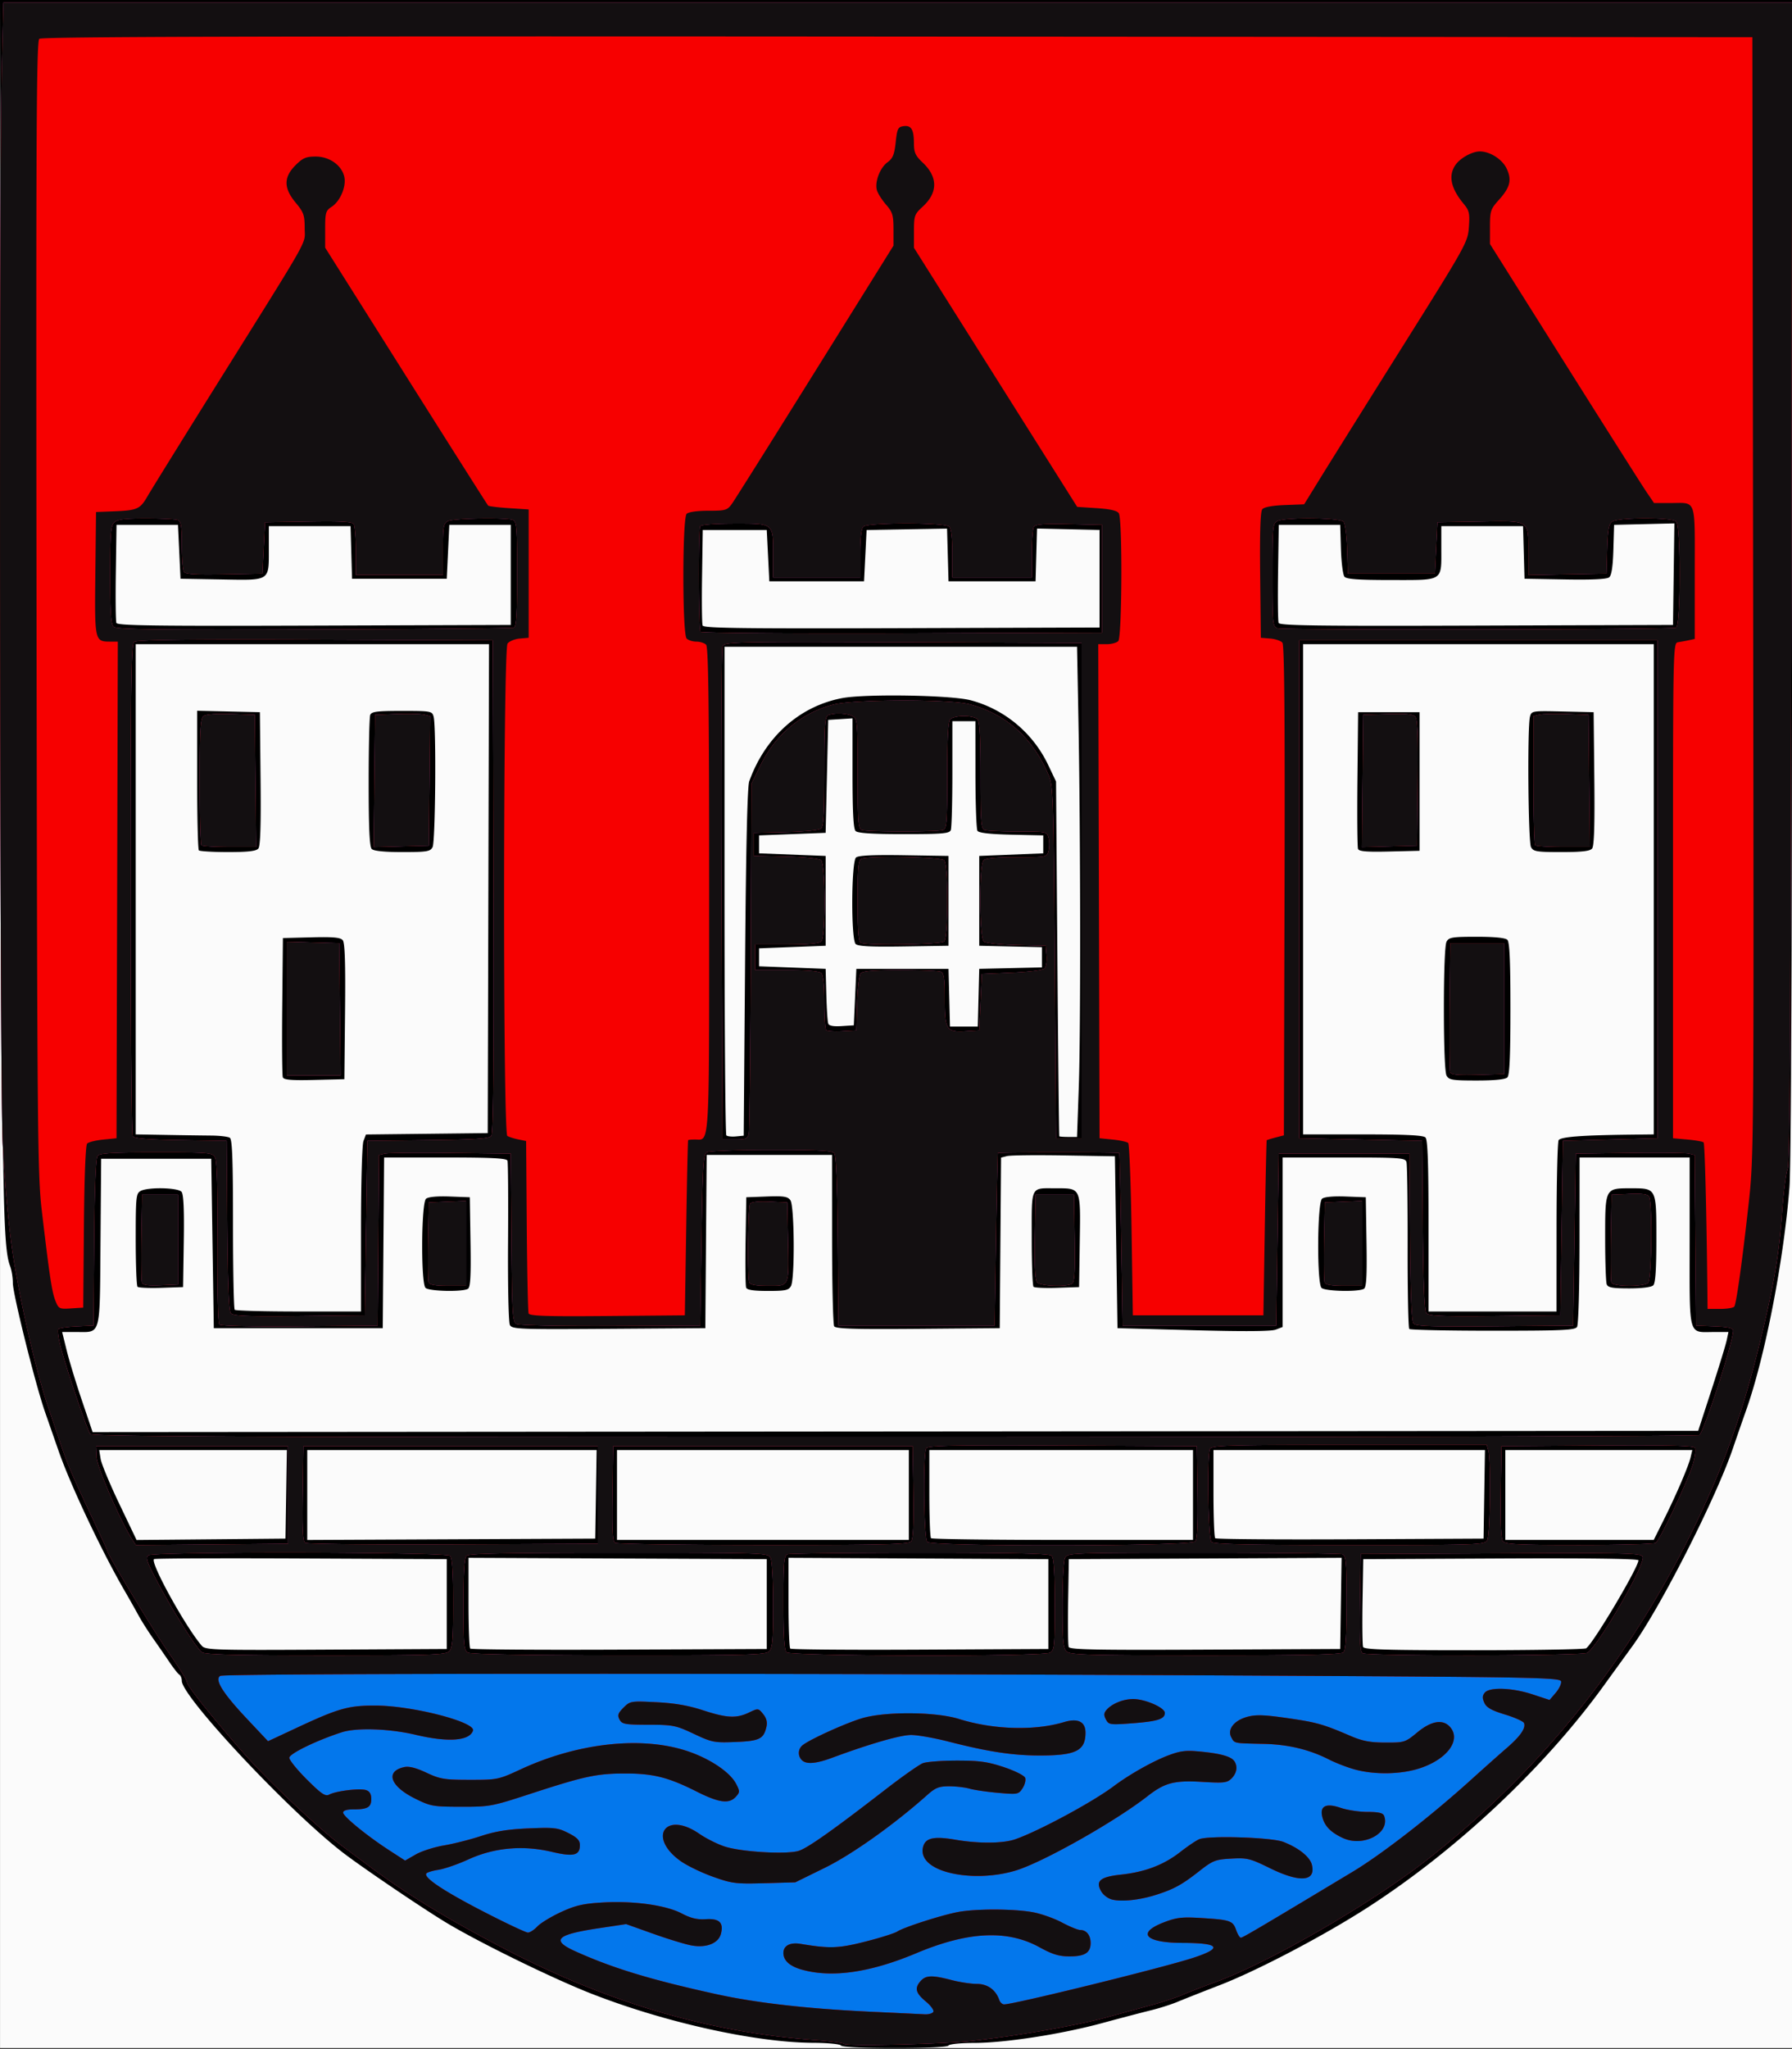 <svg xmlns="http://www.w3.org/2000/svg" width="700" height="800"><rect width="100%" height="100%" fill="#333333" stroke="none"/><path style="fill:#fbfbfb" d="M0 399V0h700v798H0z" transform="matrix(1 0 0 1.002 .016 0)"/><path style="fill:#000;fill-opacity:1" d="M328.5 797c-.344-.556-5.14-1.018-10.809-1.041-22.49-.09-57.89-7.912-86.691-19.155-14.828-5.788-42.968-19.495-56.239-27.394-8.89-5.292-33.07-21.613-40.761-27.512-20.972-16.088-63-60.777-63-66.988 0-.986-.426-2.055-.947-2.377-.52-.322-2.234-2.486-3.807-4.81a741.498 741.498 0 0 0-6.46-9.33c-1.98-2.81-4.55-6.86-5.712-9-1.162-2.141-3.681-6.593-5.599-9.893-8.74-15.043-20.957-40.868-25.546-54l-5.346-15.296C13.791 539.352 5 504.196 5 499.882c0-2.063-.473-4.995-1.05-6.515C.97 485.533.712 467.027.35 235.25L-.016 0H700v224.855c0 141.382-.373 229.642-1.005 237.75-2.226 28.573-9.556 66.153-16.971 87.007a1771.718 1771.718 0 0 0-5.181 14.888c-6.713 19.568-28.406 62.096-39.266 76.977a7207.685 7207.685 0 0 0-11.077 15.247c-23.167 31.97-57.541 64.17-92.457 86.609-16.916 10.871-42.937 24.496-57.543 30.13-6.6 2.546-14.03 5.475-16.51 6.508-2.48 1.033-7.205 2.533-10.5 3.334-3.294.8-11.84 3.039-18.99 4.974-16.074 4.35-38.012 7.727-50.191 7.723-5.055 0-9.47.448-9.809.998-.38.614-8.49 1-21 1s-20.62-.386-21-1zm-154-172v-17.5l-56.5-.26c-31.075-.142-57.082-.037-57.793.235-1.94.743 12.106 26.249 18.603 33.785 1.415 1.64 4.714 1.742 48.604 1.5l47.086-.26zm125 0v-17.5l-58.25-.258-58.25-.258v17.341c0 9.538.304 17.645.675 18.016.37.371 26.583.559 58.25.417l57.575-.258zm110 0v-17.5l-50.75-.26-50.75-.258v17.342c0 9.539.304 17.647.676 18.018.372.372 23.209.56 50.75.417l50.074-.259zm114.273-.259.273-17.759-53.273.26-53.273.258-.276 16.462c-.151 9.053-.052 17.045.222 17.758.401 1.045 10.766 1.247 53.276 1.039l52.778-.259zm95.802 17.494c2.766-1.89 20.425-31.527 20.425-34.28 0-.621-19.398-.879-53.75-.714l-53.75.259-.276 16.462c-.151 9.053-.053 17.041.219 17.75.393 1.023 9.282 1.285 43.276 1.273 23.53-.008 43.265-.346 43.856-.75zM111.774 582.25l.273-17.25H38.738l.562 3.463c.31 1.905 3.592 9.787 7.295 17.515l6.733 14.052 29.086-.265 29.086-.265zm121 0 .273-17.25H120V600.017l56.25-.259 56.25-.258zM355 582.5V565H241v35h114zm111 0V565H363v16.833c0 9.259.3 17.134.667 17.5.366.367 23.541.667 51.5.667H466zm113.774-.25.273-17.25H474v16.833c0 9.259.304 17.138.675 17.51.372.37 24.11.558 52.75.416l52.075-.259zm70.084 10c4.925-9.835 9.704-20.949 10.536-24.5l.644-2.75H588v35h57.978zm18.697-50.75c2.87-8.8 5.53-17.462 5.912-19.25l.692-3.25h-5.645c-10.245 0-9.514 2.691-9.514-35.035V451h-43l-.015 32.25c-.01 18.575-.418 32.886-.964 33.75-.81 1.282-5.586 1.5-32.901 1.5-17.574 0-32.264-.31-32.643-.69-.38-.38-.664-14.78-.631-32 .032-17.22-.176-32.098-.461-33.06-.476-1.603-2.524-1.75-24.452-1.75H501v66.05l-2.702 1.027c-1.804.686-12.524.76-32.25.225L436.5 517.5l-.5-33.487-.5-33.488-19.91-.33c-10.95-.183-20.956-.07-22.236.252l-2.327.584-.264 33.235-.263 33.234-31.932.264c-24.88.206-32.11-.015-32.735-1-.441-.695-.81-16.002-.818-34.014L325 450h-48.973l-.264 33.75-.263 33.75-37.708.262c-35.149.244-37.772.142-38.633-1.5-.52-.992-.832-15.084-.715-32.262.115-16.775.014-31.063-.224-31.75-.331-.953-6.108-1.25-24.314-1.25h-23.879l-.264 33.25-.263 33.25h-66l-.5-33-.5-33h-43l-.256 32.5c-.292 37.125.273 35-9.307 35h-5.68l1.794 7.25c.986 3.987 3.666 12.763 5.954 19.502l4.16 12.251 313.586-.251 313.585-.252zM166.2 501.8c-1.854-1.854-1.669-33.166.205-34.721.882-.732 4.327-1.057 9.25-.873l7.845.294.274 17.426c.21 13.272-.029 17.619-1 18.235-2.02 1.281-15.219.994-16.574-.361zm125.243-.087c-.271-.707-.37-8.92-.218-18.25l.275-16.963 7.98-.296c6.645-.247 8.192-.006 9.25 1.44 1.585 2.17 1.785 30.526.235 33.422-.891 1.665-2.15 1.934-9.032 1.934-5.596 0-8.144-.386-8.49-1.287zm224.757.087c-1.854-1.854-1.669-33.166.205-34.721.882-.732 4.327-1.057 9.25-.873l7.845.294.274 17.426c.21 13.272-.029 17.619-1 18.235-2.02 1.281-15.219.994-16.574-.361zm-462.497-.43c-.387-.387-.703-8.712-.703-18.501 0-16.574.133-17.87 1.934-18.834 2.926-1.566 14.59-1.313 15.967.346.791.953 1.061 6.918.873 19.25L71.5 501.5l-8.547.286c-4.701.157-8.864-.03-9.25-.417zm350 0c-.387-.387-.703-8.905-.703-18.93 0-20.79-.652-19.44 9.39-19.44 9.906 0 9.703-.443 9.384 20.504L421.5 501.5l-8.547.286c-4.701.157-8.864-.03-9.25-.417zm223.904-.952c-.334-.87-.607-8.938-.607-17.928 0-19.652-.083-19.49 10-19.49 10.106 0 10-.21 10 19.871 0 11.678-.362 17.091-1.2 17.929-.738.738-4.354 1.2-9.393 1.2-6.548 0-8.315-.318-8.8-1.582zM141 479.065c0-18.174.417-33.032.968-34.482l.969-2.547 23.781-.268 23.782-.268.255-95.25.255-95.25H53v191l11.75.205c6.463.113 14.45.227 17.75.254 3.3.026 6.563.41 7.25.853.958.618 1.25 8.457 1.25 33.58 0 18.026.3 33.075.667 33.441.366.367 11.616.667 25 .667H141zm-30.536-59.299c-.274-.713-.378-13.215-.231-27.782l.267-26.484 11.102-.281c8.575-.218 11.366.038 12.266 1.122.838 1.01 1.09 8.822.899 27.782L134.5 420.5l-11.77.282c-8.929.214-11.888-.031-12.266-1.016zm-32.797-88.433c-.367-.366-.667-12.755-.667-27.53v-26.865l12.25.281 12.25.281.267 25.877c.189 18.253-.068 26.281-.872 27.25-.837 1.008-3.99 1.373-11.85 1.373-5.892 0-11.012-.3-11.378-.667zm67.533-.533c-.869-.869-1.2-8.026-1.2-25.918 0-13.595.273-25.43.607-26.3.506-1.319 2.567-1.582 12.383-1.582 11.368 0 11.798.078 12.38 2.25 1.06 3.958.704 48.744-.405 50.816-.925 1.728-2.18 1.934-11.8 1.934-7.04 0-11.18-.415-11.965-1.2zm462.815 147.45c.008-18.012.376-33.318.816-34.011.814-1.282 9.092-1.914 27.919-2.132L646 442V251H509v191h23.3c16.789 0 23.635.335 24.5 1.2.885.885 1.2 9.933 1.2 34.5V511h50l.015-32.75zm-42.98-59.184C564.404 417.886 564 407.722 564 393s.404-24.886 1.035-26.066c.925-1.728 2.18-1.934 11.8-1.934 7.04 0 11.18.415 11.965 1.2.87.87 1.2 8.222 1.2 26.8 0 18.578-.33 25.93-1.2 26.8-.785.785-4.926 1.2-11.965 1.2-9.62 0-10.875-.206-11.8-1.934zm-34.572-88.3c-.274-.715-.377-12.991-.23-27.282l.267-25.984h24v54l-11.77.282c-8.932.214-11.888-.031-12.267-1.017zm67.572-.7c-1.113-2.081-1.463-46.866-.397-50.846.599-2.234.852-2.274 12.736-2l12.126.28.267 25.877c.189 18.253-.068 26.281-.872 27.25-.838 1.01-4.01 1.373-11.982 1.373-9.696 0-10.952-.204-11.878-1.934zM291.028 375c.354-45.146.892-68.513 1.625-70.558 6.194-17.269 19.605-29.267 36.238-32.421 9.13-1.732 42.515-1.191 50.19.812 13.214 3.45 24.395 12.73 30.322 25.167l3.097 6.5.527 69c.29 37.95.627 69.112.75 69.25.123.138 1.73.25 3.572.25h3.349l.695-19.75c.771-21.937.695-98.143-.143-142.5l-.544-28.75H283v94.833c0 52.159.321 95.155.714 95.548.393.392 2.08.58 3.75.416l3.036-.297zM334 388.5l.5-11h36l.283 11.25.283 11.25h10.869l.282-11.25.283-11.25 12.25-.28 12.25-.282v-7.876l-12.25-.281-12.25-.281v-35l12.5-.5 12.5-.5v-7l-12.461-.282c-8.429-.192-12.711-.677-13.235-1.5-.425-.67-.78-10.556-.789-21.968L381 281h-9v20.418c0 11.23-.273 21.13-.607 22-.522 1.36-3.089 1.582-18.3 1.582-12.428 0-18.05-.357-18.893-1.2-.858-.858-1.2-7.279-1.2-22.555V279.89l-4.75.305-4.75.305-.5 22-.5 22-13 .5-13 .5v7l13 .5 13 .5v35l-13 .5-13 .5v7l13 .5 13 .5.266 10c.146 5.5.479 10.587.74 11.305.322.887 1.999 1.208 5.234 1l4.76-.305zm.222-20.678c-1.853-1.853-1.71-32.173.16-33.724.951-.79 6.788-1.06 18.75-.872l17.368.274v35l-17.528.272c-12.789.199-17.858-.058-18.75-.95zM429.5 225.5v-19l-12.215-.28-12.214-.281-.286 10.28-.285 10.281h-34l-.285-10.275-.286-10.275-15.714.275-15.715.275-.5 10-.5 10h-37l-.5-10-.5-10h-25l-.274 17.966c-.15 9.882-.051 18.547.221 19.257.4 1.04 15.417 1.24 77.774 1.033l77.279-.256zm-230-1.5v-19.5h-24L175 215l-.5 10.5h-37l-.285-10.25-.285-10.25H105v8.809c0 12.758.708 12.3-18.506 11.968L70.5 225.5 70 215l-.5-10.5h-24l-.273 18.468c-.15 10.157-.051 19.047.22 19.756.4 1.039 15.369 1.239 77.274 1.032l76.779-.256zm454.271-.282.271-19.782-11.77.282-11.772.282-.285 9.657c-.195 6.587-.714 10.012-1.634 10.776-.903.749-6.595 1.028-17.215.843L595.5 225.5l-.285-10.25-.285-10.25H563v8.566C563 226.66 564.031 226 543.587 226c-13.038 0-17.61-.324-18.424-1.304-.596-.717-1.213-5.555-1.373-10.75l-.29-9.446h-24l-.273 18.468c-.15 10.157-.051 19.047.22 19.756.4 1.039 15.369 1.239 77.274 1.032l76.779-.256z" transform="matrix(1 0 0 1.002 .016 0)"/><path style="fill:#0377ec" d="M329.684 796.35c-.4-.4-5.33-1.052-10.956-1.45-41.238-2.917-80.8-14.438-120.918-35.215-22.326-11.561-38.262-21.21-52.719-31.92-2.425-1.795-7.506-5.566-11.292-8.379-9.839-7.308-29.929-26.278-39.594-37.386C81.169 667.019 73 656.755 73 655.356c0-.708-3.102-5.69-6.892-11.072C60.446 636.247 42 605.774 42 604.458c0-.203-2.612-5.902-5.804-12.664-8.058-17.066-9.86-21.265-12.568-29.294a8251.591 8251.591 0 0 0-4.911-14.5c-4.859-14.292-11.518-43.587-14.095-62-1.473-10.526-3.027-28.063-3.605-40.685C-.114 420.635-.411 70.057.663 27.25L1.32 1h698.768l-.324 225.75c-.243 169.834-.614 226.493-1.498 228.75-.646 1.65-1.605 9.075-2.13 16.5-1.165 16.441-3.006 27.441-8.2 49-6.403 26.577-13.13 46.193-23.355 68.11-25.327 54.28-61.471 99.957-107.34 135.652-22.104 17.201-61.802 40.055-82.742 47.633-4.4 1.593-10.025 3.764-12.5 4.826-2.475 1.061-7.65 2.785-11.5 3.83-3.85 1.046-11.95 3.262-18 4.925-11.54 3.172-36.05 7.44-53 9.228-12.333 1.301-48.822 2.14-49.816 1.146zM175.429 643.43c1.307-1.307 1.571-4.471 1.571-18.8 0-12.067-.36-17.589-1.2-18.429-1.525-1.525-115.45-1.718-117.8-.2-1.269.82-.745 2.397 3.4 10.235 5.843 11.052 15.139 25.769 17.379 27.515 1.23.96 12.473 1.25 48.34 1.25 41.156 0 46.926-.188 48.31-1.571zm125 0c1.301-1.302 1.571-4.405 1.571-18.066 0-9.458-.442-17.32-1.035-18.429-1.005-1.878-2.719-1.934-59.3-1.934-43.984 0-58.56.294-59.465 1.2-.843.843-1.2 6.478-1.2 18.95 0 15.85.187 17.86 1.75 18.77 1.132.659 21.955 1.03 58.929 1.05 50.673.026 57.357-.149 58.75-1.541zm109.637.536c1.8-.964 1.934-2.26 1.934-18.8 0-12.484-.357-18.122-1.2-18.965-.901-.901-13.693-1.2-51.418-1.2-27.62 0-50.93.273-51.8.607-1.362.523-1.582 3.133-1.582 18.8 0 12.817.355 18.548 1.2 19.393 1.58 1.58 99.927 1.738 102.866.165zM524.8 643.8c.845-.845 1.2-6.576 1.2-19.393 0-15.667-.22-18.277-1.582-18.8-.87-.334-25.379-.607-54.465-.607-51.26 0-52.914.06-53.918 1.934-.593 1.11-1.035 8.971-1.035 18.429 0 13.661.27 16.764 1.571 18.066 1.39 1.388 7.699 1.571 54.3 1.571 39.678 0 53.026-.297 53.929-1.2zm95.143.23c4.1-2.193 22.853-34.514 21.728-37.445-.555-1.447-5.924-1.577-55.393-1.344l-54.778.259-.273 18.927c-.208 14.473.027 19.117 1 19.735 1.852 1.175 85.51 1.05 87.716-.132zM112.5 582.5v-19h-75l.186 4.217c.17 3.851 9.454 25.263 13.897 32.048l1.483 2.265 29.717-.265 29.717-.265zm121 0v-19h-115l-.273 18.427c-.209 14.07.027 18.618 1 19.239.7.447 26.698.705 57.773.573l56.5-.239zm122.401 18.12c.791-.954 1.061-6.92.873-19.25l-.274-17.87h-117l-.273 18.427c-.209 14.072.027 18.617 1 19.234.7.445 26.755.815 57.9.824 46.958.012 56.824-.22 57.774-1.366zm111 0c.791-.954 1.061-6.92.873-19.25l-.274-17.87-52.435-.259c-41.286-.204-52.606.009-53.235 1-1.345 2.118-1.01 35.179.37 36.559 1.888 1.888 103.129 1.714 104.701-.18zm114.064-.554c1.1-2.057 1.437-30.965.405-34.816l-.603-2.25H526.99c-48.114 0-53.84.167-54.383 1.582-1.194 3.112-.673 34.952.593 36.218.903.903 14.259 1.2 53.965 1.2 51.143 0 52.796-.06 53.8-1.934zm65.753 1.13c1.645-1.046 12.723-24.428 14.59-30.796.822-2.805 1.172-5.623.777-6.263-.53-.857-10.545-1.093-38.152-.9l-37.433.263-.274 17.87c-.188 12.33.082 18.296.873 19.25.926 1.115 6.63 1.377 29.773 1.365 15.746-.008 29.176-.364 29.846-.79zm17.045-42.029c1.834-1.164 13.237-36.201 13.237-40.672 0-1.053-1.823-1.481-7.25-1.701l-7.25-.294-.263-33.234-.264-33.235-2.236-.548c-1.23-.302-11.687-.422-23.237-.266l-21 .283-.5 33.5-.5 33.5-30.616.264c-24.725.214-30.831.005-31.736-1.085-.763-.92-1.204-11.67-1.384-33.765L550.5 449.5h-51L499 483l-.5 33.5h-60l-.534-33.5c-.293-18.425-.631-33.612-.75-33.75-.119-.137-10.791-.25-23.716-.25s-23.591.113-23.703.25c-.111.138-.449 15.325-.75 33.75l-.547 33.5h-61l-.264-32.914c-.178-22.255-.623-33.347-1.372-34.25-.869-1.046-6.23-1.333-24.736-1.32-13.124.008-24.295.436-25.128.962-1.267.8-1.578 6.11-2 34.235l-.5 33.287-35 .15c-19.9.084-35.75-.252-36.736-.779-1.586-.846-1.76-3.766-2-33.649L199.5 449.5l-23.5-.282c-12.925-.155-24.506-.035-25.737.266l-2.236.547-.264 33.235-.263 33.234-30.435.265c-18.164.158-30.816-.116-31.38-.68-.562-.562-.87-13.547-.757-31.973.126-20.882-.17-31.695-.905-33.07-1.05-1.96-1.965-2.042-22.936-2.042-17 0-22.088.296-22.95 1.336-.749.901-1.195 11.865-1.373 33.75L36.5 516.5l-6.5.303c-3.575.166-6.822.624-7.216 1.016-.394.392-.025 3.406.82 6.697 2.148 8.363 10.43 32.723 11.64 34.234.797.995 64.812 1.247 314.128 1.235 172.22-.008 313.696-.377 314.391-.818zM55.46 499.757c-.281-.733-.387-8.742-.236-17.795L55.5 465.5h14v35l-6.764.296c-4.933.216-6.902-.065-7.276-1.038zm111.98-.05c-.272-.713-.37-8.025-.218-16.25l.278-14.957 7.25-.294 7.25-.294V501h-7.031c-4.83 0-7.187-.405-7.528-1.294zm125.252-.066c-.788-2.054-.545-29.261.274-30.585.458-.743 3.18-1.048 7.624-.855l6.91.299.288 14c.395 19.243.704 18.5-7.7 18.5-4.87 0-7.026-.396-7.396-1.359zm112.405-.024c-.787-.948-1.061-6.529-.872-17.75l.275-16.367h15l.275 16.926c.21 12.87-.03 17.119-1 17.734-2.181 1.384-12.416.978-13.678-.543zm112.344.09c-.273-.713-.372-8.025-.219-16.25l.278-14.957 7.25-.294 7.25-.294V501h-7.031c-4.83 0-7.187-.405-7.528-1.294zm112.002.005c-.272-.708-.37-8.696-.219-17.75l.276-16.462 6.91-.3c4.853-.21 7.156.088 7.735 1 1.358 2.14 1.049 32.206-.345 33.6-1.67 1.67-13.71 1.597-14.357-.088zM143 478.5l.5-34 23.642-.268c18.29-.207 23.895-.571 24.755-1.608.804-.969 1.042-27.96.858-97.233L192.5 249.5l-69.39-.257c-50.426-.187-69.76.052-70.75.873-1.13.938-1.357 17.23-1.345 96.256.009 52.32.366 95.68.795 96.354.556.876 5.903 1.304 18.734 1.5l17.956.274.264 32.914c.18 22.502.619 33.342 1.386 34.267.9 1.085 6.182 1.3 26.736 1.086l25.614-.267zm-31-85.535V366.93l10.25.285 10.25.285.267 25.75.267 25.75H112zm-33.333-63.632c-.367-.366-.667-11.561-.667-24.877 0-19.527.27-24.436 1.4-25.372.902-.75 4.714-1.06 10.75-.873l9.35.289.267 25.75.267 25.75h-10.35c-5.693 0-10.65-.3-11.017-.667zm67.566-25.049.267-25.784 8.5-.295c4.675-.162 9.52-.04 10.767.273l2.267.569-.267 25.226-.267 25.227-10.767.284-10.767.284zM610 478.5l.5-34 18.5-.5 18.5-.5v-194h-140v194l24 .5 24 .5.264 32.914c.18 22.502.619 33.342 1.386 34.267.9 1.085 6.182 1.3 26.736 1.086l25.614-.267zm-43.536-60.734c-.275-.717-.38-12.32-.232-25.785l.268-24.481h21v51l-10.268.285c-7.728.215-10.392-.037-10.768-1.019zm-34.231-113.482.267-25.784 9.599-.284c7.305-.217 9.878.052 10.768 1.124.839 1.01 1.093 8.302.901 25.784L553.5 329.5l-10.767.284-10.767.284zm67.434 25.05c-.367-.367-.667-11.834-.667-25.482v-24.814l2.25-.564c1.238-.31 6.075-.431 10.75-.269l8.5.295.267 25.75.267 25.75h-10.35c-5.693 0-10.65-.3-11.017-.667zM292.486 441.75c.287-1.238.634-32.424.769-69.303l.245-67.054 3.726-7.537c5.809-11.751 15.92-20.098 28.234-23.304 8.078-2.104 45.562-2.188 53.33-.12 14.228 3.787 24.638 13.107 30.794 27.568 1.808 4.246 1.944 8.369 2.416 73l.5 68.5h10v-193l-69.711-.257c-65.653-.242-69.76-.154-70.557 1.5-.465.966-.66 44.62-.435 97.007l.41 95.25h4.877c4.237 0 4.947-.296 5.402-2.25zm42.301-50.692c.158-5.743.776-11.031 1.373-11.75.8-.966 4.827-1.308 15.38-1.308 7.863 0 15.008.273 15.878.607 1.292.496 1.582 2.384 1.582 10.309 0 12.282.642 13.312 8.03 12.894l5.47-.31.5-11 .5-11 11.704-.5c6.617-.283 12.19-.986 12.819-1.618.612-.615.97-2.865.795-5l-.318-3.882-11.44-.285c-6.33-.157-12.024-.77-12.75-1.372-1.78-1.478-1.88-29.873-.11-31.643.798-.798 5.151-1.2 12.981-1.2 11.732 0 11.783-.01 12.408-2.5.345-1.375.345-3.625 0-5-.623-2.484-.701-2.5-12.026-2.5-6.27 0-12.111-.273-12.981-.607-1.372-.526-1.582-3.353-1.582-21.3 0-14.761-.344-21.037-1.2-21.893-.66-.66-3.045-1.2-5.3-1.2s-4.64.54-5.3 1.2c-.856.856-1.2 7.132-1.2 21.893 0 17.947-.21 20.774-1.582 21.3-2.06.79-29.776.79-31.836 0-1.374-.527-1.582-3.412-1.582-21.965 0-20.092-.115-21.419-1.934-22.393-2.142-1.146-7.037-1.367-9.484-.428-1.374.527-1.582 3.404-1.582 21.878 0 16.345-.304 21.523-1.314 22.36-.747.62-6.675 1.212-13.75 1.373l-12.436.282v9l12.436.282c7.075.16 13.003.753 13.75 1.373 1.784 1.48 1.886 29.873.114 31.645-.803.803-5.267 1.2-13.5 1.2H295v10h12.3c8.233 0 12.697.397 13.5 1.2.775.775 1.2 4.785 1.2 11.333 0 5.574.32 10.453.71 10.844.391.39 3.203.578 6.25.417l5.54-.294zm1.463-23.72c-.926-.374-1.25-4.602-1.25-16.314 0-13.494.232-15.899 1.582-16.417 3.086-1.184 30.953-.672 32.218.593 1.675 1.675 1.675 29.925 0 31.6-1.196 1.196-29.75 1.668-32.55.538zM430.5 225.5v-21l-12.922-.281c-9.666-.21-13.126.041-13.734 1-.448.704-.82 5.444-.829 10.531L403 225h-31v-9.3c0-5.9-.439-9.739-1.2-10.5-1.68-1.68-31.92-1.68-33.6 0-.761.761-1.2 4.6-1.2 10.5v9.3h-34v-8.566c0-12.758.39-12.434-14.976-12.434-7.774 0-13.16.41-13.542 1.03-.757 1.224-.647 39.894.117 41.13.29.468 35.71.737 78.714.596l78.187-.256zm-229.75 19.037c.944-.358 1.25-5.479 1.25-20.899 0-17.702-.21-20.505-1.582-21.031-2.664-1.022-23.425-.673-25.484.428-1.713.917-1.934 2.172-1.934 11V224h-34l-.015-9.25c-.008-5.088-.38-9.824-.825-10.525-.615-.97-4.863-1.21-17.734-1l-16.926.275-.5 10-.5 10-14.924.278c-11.269.21-15.122-.035-15.735-1-.445-.703-.817-5.392-.826-10.421-.012-7.405-.316-9.258-1.597-9.75-.87-.334-6.463-.607-12.428-.607-8.528 0-11.183.336-12.419 1.571C43.254 204.89 43 208.191 43 224c0 14.294.32 19.177 1.321 20.179 1.077 1.076 15.572 1.276 78.25 1.076 42.311-.134 77.492-.457 78.179-.718zm453.982.012c1.767-.678 1.831-39.586.068-41.349-1.68-1.68-22.834-1.638-25.083.05-1.31.983-1.725 3.276-1.941 10.75l-.276 9.5-15.25.276-15.25.276v-8.835c0-12.818.783-12.324-19.006-11.993l-16.494.276-.5 10-.5 10h-34l-.29-9.446c-.16-5.195-.777-10.033-1.373-10.75-1.339-1.614-22.97-1.838-25.903-.269-1.813.97-1.934 2.285-1.934 21.032 0 18.876.109 20.038 1.94 20.715 2.12.785 153.73.558 155.792-.233z" transform="matrix(1 0 0 1.002 .016 0)"/><path style="fill:#f70000" d="M329.684 796.35c-.4-.4-5.33-1.052-10.956-1.45-41.238-2.917-80.8-14.438-120.918-35.215-22.326-11.561-38.262-21.21-52.719-31.92-2.425-1.795-7.506-5.566-11.292-8.379-9.839-7.308-29.929-26.278-39.594-37.386C81.169 667.019 73 656.755 73 655.356c0-.708-3.102-5.69-6.892-11.072C60.446 636.247 42 605.774 42 604.458c0-.203-2.612-5.902-5.804-12.664-8.058-17.066-9.86-21.265-12.568-29.294a8251.591 8251.591 0 0 0-4.911-14.5c-4.859-14.292-11.518-43.587-14.095-62-1.473-10.526-3.027-28.063-3.605-40.685C-.114 420.635-.411 70.057.663 27.25L1.32 1h698.768l-.324 225.75c-.243 169.834-.614 226.493-1.498 228.75-.646 1.65-1.605 9.075-2.13 16.5-1.165 16.441-3.006 27.441-8.2 49-6.403 26.577-13.13 46.193-23.355 68.11-25.327 54.28-61.471 99.957-107.34 135.652-22.104 17.201-61.802 40.055-82.742 47.633-4.4 1.593-10.025 3.764-12.5 4.826-2.475 1.061-7.65 2.785-11.5 3.83-3.85 1.046-11.95 3.262-18 4.925-11.54 3.172-36.05 7.44-53 9.228-12.333 1.301-48.822 2.14-49.816 1.146zm34.873-12.442c.371-.6-.952-2.434-2.941-4.073-3.982-3.282-4.462-5.243-1.961-8.006 2.01-2.221 4.482-2.289 12.006-.329 3.168.825 7.611 1.5 9.875 1.5 4.2 0 7.375 2.26 8.784 6.25.34.962 1.194 1.742 1.899 1.733 4.077-.056 61.889-14.252 73.781-18.118 11.837-3.847 10.475-5.826-4.027-5.85-14.775-.023-18.187-3.893-7.13-8.087 4.832-1.833 6.979-2.062 14.724-1.575 11.058.694 12.025 1.038 13.311 4.727.56 1.606 1.379 2.92 1.82 2.92.723 0 7.253-3.842 43.726-25.726 11.333-6.8 30.517-21.668 46.076-35.71 4.95-4.468 11.25-10.062 14-12.431 5.355-4.614 7.57-7.787 6.813-9.76-.259-.674-3.603-2.178-7.432-3.34-5.265-1.6-7.231-2.707-8.068-4.544-.84-1.842-.8-2.8.162-3.96 1.868-2.25 10.741-1.937 18.645.658l6.662 2.187 2.41-2.802c1.326-1.541 2.269-3.538 2.096-4.437-.288-1.497-9.819-1.686-113.301-2.24-187.295-1.004-408.836-.96-410.485.083-2.304 1.456.975 6.69 10.552 16.844l8.13 8.62 10.908-5.086c16.768-7.818 20.51-8.865 31.408-8.794 14.319.094 38.83 6.425 37.735 9.747-1.327 4.023-9.707 4.625-22.446 1.613-10.178-2.407-23.036-2.845-28.789-.98-9.958 3.226-20.5 8.345-20.5 9.954 0 .912 3.095 4.729 6.877 8.482 5.75 5.706 7.184 6.663 8.75 5.838 2.651-1.395 11.865-2.512 14.315-1.734 1.438.456 2.058 1.504 2.058 3.478 0 3.229-1.422 4.04-7.082 4.04-2.472 0-3.915.461-3.91 1.25.01 1.474 9.36 9.093 18.068 14.72l6.155 3.979 4.135-2.37c2.273-1.303 7.225-2.889 11.004-3.524 3.778-.635 10.303-2.286 14.5-3.667 5.606-1.846 10.548-2.636 18.63-2.98 9.995-.424 11.411-.258 15.5 1.813 3.443 1.744 4.5 2.84 4.5 4.67 0 4.074-2.431 4.66-10.988 2.644-11.264-2.652-22.494-1.638-32.512 2.936-4.125 1.884-9.41 3.712-11.745 4.064-2.334.351-4.476 1.014-4.759 1.472-1.011 1.635 6.943 6.903 22.475 14.885 8.677 4.46 16.43 8.108 17.228 8.108.799 0 2.459-1.071 3.689-2.38 1.23-1.31 5.36-3.821 9.178-5.581 5.674-2.615 8.632-3.3 16.188-3.751 12.155-.725 24.812 1.014 31.025 4.263 3.562 1.862 6.058 2.458 9.4 2.242 5.27-.34 7.014 1.311 5.933 5.618-.954 3.798-5.74 5.682-11.626 4.577-2.467-.463-9.197-2.52-14.954-4.57l-10.468-3.726-10.784 1.62c-16.593 2.493-18.722 4.646-8.936 9.038 14.628 6.564 29.153 10.972 54.656 16.585 15.915 3.503 36.056 5.782 61.5 6.957 9.625.444 18.71.876 20.191.958 1.48.083 2.995-.341 3.366-.942zm-50.992-16.368c-5.019-1.347-7.565-3.572-7.565-6.609 0-2.835 2.629-4.21 6.736-3.525 11.34 1.893 14.784 1.772 25.264-.881 5.775-1.463 11.4-3.234 12.5-3.938 2.59-1.655 16.497-6.142 23.3-7.516 6.83-1.38 22.193-1.374 29.69.012 3.222.596 8.318 2.396 11.325 4 3.007 1.604 6.213 2.917 7.126 2.917 2.434 0 4.059 2.032 4.059 5.078 0 3.79-2.26 5.21-8.275 5.197-4.094-.008-6.631-.782-11.725-3.575-12.555-6.885-27.837-6.153-48 2.3-17.91 7.507-32.716 9.686-44.435 6.54zm120.971-27.375c-1.71-.388-3.592-1.792-4.451-3.323-2.225-3.964-.31-5.552 7.727-6.41 9.417-1.007 16.72-3.776 23.15-8.778 3.046-2.37 6.438-4.643 7.538-5.052 3.96-1.472 28.245-.684 32.766 1.063 5.992 2.316 10.387 5.818 11.159 8.891 1.654 6.59-4.635 7.104-16.392 1.34-7.753-3.8-8.87-4.074-15.107-3.722-6.227.352-7.175.726-12.58 4.96-6.706 5.252-9.843 6.961-16.846 9.178-6.257 1.98-13.103 2.728-16.964 1.853zm-156.144-8.955c-4.46-1.585-10.141-4.342-12.626-6.127-12.959-9.306-5.786-19.633 7.356-10.593 2.791 1.92 7.393 4.203 10.226 5.073 6.836 2.1 24.263 3.052 28.729 1.571 3.57-1.184 13.55-8.234 33.807-23.881 6.584-5.086 13.158-9.699 14.609-10.25 1.45-.552 7.444-1.003 13.319-1.003 8.784 0 12.043.453 18.348 2.553 4.244 1.414 7.939 3.262 8.276 4.141.335.873-.122 2.704-1.015 4.067-1.574 2.402-1.87 2.458-9.517 1.791-4.341-.379-9.355-1.108-11.142-1.62-1.787-.513-5.388-.932-8.003-.932-3.972 0-5.37.549-8.506 3.337-13.04 11.594-29.4 23.197-40.115 28.447l-11.505 5.637-12.066.336c-11.214.311-12.64.131-20.175-2.547zm90.713-2.025c-6.449-2.023-9.568-5.492-8.558-9.517.894-3.563 4.174-4.294 12.697-2.833 9.068 1.555 18.634 1.472 23.38-.203 9.417-3.323 30.197-14.51 38.47-20.71 6.024-4.514 15.249-9.704 21.218-11.938 4.922-1.841 6.914-2.064 13-1.456 7.806.78 11.723 1.93 12.902 3.785 1.302 2.046.86 4.614-1.138 6.611-1.717 1.717-2.94 1.864-11.322 1.364-11.06-.66-14.758.298-21.518 5.57-12.468 9.725-40.098 25.329-51.024 28.816-8.819 2.815-20.111 3.02-28.107.511zM524.5 716.132c-4.693-2.17-7.097-4.64-7.986-8.206-1.058-4.24 1.437-5.472 7.14-3.528 2.586.881 7.336 1.602 10.556 1.602 4.284 0 6.007.403 6.43 1.502 2.574 6.71-8.03 12.38-16.14 8.63zM162 700.726c-9.649-4.789-11.601-10.556-4.13-12.197 1.871-.411 4.607.276 8.681 2.18 5.371 2.512 7.017 2.782 16.949 2.786 10.795.005 11.168-.072 20-4.15 22.51-10.39 47.657-13.028 65.5-6.872 8.653 2.985 16.229 8.135 18.54 12.604 1.488 2.879 1.48 3.244-.122 5.014-2.587 2.859-6.618 2.333-15.198-1.98-11.2-5.632-17.078-7.113-28.152-7.096-11.019.017-15.769 1.038-37.01 7.956-14.956 4.87-15.805 5.028-27 5.005-10.99-.022-11.878-.182-18.058-3.25zm367.265-11.268c-2.88-.775-7.4-2.506-10.043-3.846-7.833-3.969-16.08-5.937-25.722-6.14-11.73-.246-11.257-.15-12.536-2.54-1.657-3.095 1.086-6.599 6.255-7.99 3.348-.903 6.582-.8 15.598.498 11.544 1.66 13.984 2.346 24.683 6.938 4.674 2.006 7.688 2.58 13.641 2.598 7.456.023 7.759-.073 12.482-3.976 5.416-4.476 9.938-5.247 12.722-2.171 4.51 4.984-.823 12.46-11.45 16.05-7.36 2.485-17.688 2.718-25.63.58zM313.2 685.8c-1.618-1.618-1.515-4.294.222-5.735 2.877-2.388 18.255-9.28 24.077-10.791 9.554-2.48 28.318-2.225 37.075.502 13.471 4.197 29.522 4.673 41.052 1.218 5.41-1.621 8.374-.167 8.374 4.107 0 7.061-3.699 8.9-17.9 8.898-10.516-.001-20.282-1.487-35.6-5.416-5.5-1.41-12.067-2.569-14.593-2.574-4.173-.008-16.122 3.43-30.907 8.893-6.308 2.331-10.08 2.618-11.8.898zM271 675.56c-7.036-3.305-8.133-3.524-17.715-3.542-9.192-.016-10.322-.219-11.289-2.025-.884-1.652-.611-2.469 1.547-4.627 2.563-2.563 2.844-2.61 12.789-2.117 7.151.354 12.542 1.278 18.168 3.114 9.411 3.072 13.13 3.258 18.068.903 3.585-1.71 3.661-1.701 5.527.603 1.299 1.604 1.698 3.166 1.274 4.984-1.103 4.728-2.7 5.504-12.096 5.88-8.307.332-9.172.163-16.273-3.173zm161.003-5.555c-.872-1.628-.847-2.488.105-3.635 2.095-2.524 6.594-4.371 10.592-4.348 4.71.027 12.3 3.356 12.3 5.394 0 2.385-2.815 3.279-12.678 4.027-8.706.66-9.236.586-10.32-1.438zM175.429 643.43c1.307-1.307 1.571-4.471 1.571-18.8 0-12.067-.36-17.589-1.2-18.429-1.525-1.525-115.45-1.718-117.8-.2-1.269.82-.745 2.397 3.4 10.235 5.843 11.052 15.139 25.769 17.379 27.515 1.23.96 12.473 1.25 48.34 1.25 41.156 0 46.926-.188 48.31-1.571zm125 0c1.301-1.302 1.571-4.405 1.571-18.066 0-9.458-.442-17.32-1.035-18.429-1.005-1.878-2.719-1.934-59.3-1.934-43.984 0-58.56.294-59.465 1.2-.843.843-1.2 6.478-1.2 18.95 0 15.85.187 17.86 1.75 18.77 1.132.659 21.955 1.03 58.929 1.05 50.673.026 57.357-.149 58.75-1.541zm109.637.536c1.8-.964 1.934-2.26 1.934-18.8 0-12.484-.357-18.122-1.2-18.965-.901-.901-13.693-1.2-51.418-1.2-27.62 0-50.93.273-51.8.607-1.362.523-1.582 3.133-1.582 18.8 0 12.817.355 18.548 1.2 19.393 1.58 1.58 99.927 1.738 102.866.165zM524.8 643.8c.845-.845 1.2-6.576 1.2-19.393 0-15.667-.22-18.277-1.582-18.8-.87-.334-25.379-.607-54.465-.607-51.26 0-52.914.06-53.918 1.934-.593 1.11-1.035 8.971-1.035 18.429 0 13.661.27 16.764 1.571 18.066 1.39 1.388 7.699 1.571 54.3 1.571 39.678 0 53.026-.297 53.929-1.2zm95.143.23c4.1-2.193 22.853-34.514 21.728-37.445-.555-1.447-5.924-1.577-55.393-1.344l-54.778.259-.273 18.927c-.208 14.473.027 19.117 1 19.735 1.852 1.175 85.51 1.05 87.716-.132zM112.5 582.5v-19h-75l.186 4.217c.17 3.851 9.454 25.263 13.897 32.048l1.483 2.265 29.717-.265 29.717-.265zm121 0v-19h-115l-.273 18.427c-.209 14.07.027 18.618 1 19.239.7.447 26.698.705 57.773.573l56.5-.239zm122.401 18.12c.791-.954 1.061-6.92.873-19.25l-.274-17.87h-117l-.273 18.427c-.209 14.072.027 18.617 1 19.234.7.445 26.755.815 57.9.824 46.958.012 56.824-.22 57.774-1.366zm111 0c.791-.954 1.061-6.92.873-19.25l-.274-17.87-52.435-.259c-41.286-.204-52.606.009-53.235 1-1.345 2.118-1.01 35.179.37 36.559 1.888 1.888 103.129 1.714 104.701-.18zm114.064-.554c1.1-2.057 1.437-30.965.405-34.816l-.603-2.25H526.99c-48.114 0-53.84.167-54.383 1.582-1.194 3.112-.673 34.952.593 36.218.903.903 14.259 1.2 53.965 1.2 51.143 0 52.796-.06 53.8-1.934zm65.753 1.13c1.645-1.046 12.723-24.428 14.59-30.796.822-2.805 1.172-5.623.777-6.263-.53-.857-10.545-1.093-38.152-.9l-37.433.263-.274 17.87c-.188 12.33.082 18.296.873 19.25.926 1.115 6.63 1.377 29.773 1.365 15.746-.008 29.176-.364 29.846-.79zm17.045-42.029c1.834-1.164 13.237-36.201 13.237-40.672 0-1.053-1.823-1.481-7.25-1.701l-7.25-.294-.263-33.234-.264-33.235-2.236-.548c-1.23-.302-11.687-.422-23.237-.266l-21 .283-.5 33.5-.5 33.5-30.616.264c-24.725.214-30.831.005-31.736-1.085-.763-.92-1.204-11.67-1.384-33.765L550.5 449.5h-51L499 483l-.5 33.5h-60l-.534-33.5c-.293-18.425-.631-33.612-.75-33.75-.119-.137-10.791-.25-23.716-.25s-23.591.113-23.703.25c-.111.138-.449 15.325-.75 33.75l-.547 33.5h-61l-.264-32.914c-.178-22.255-.623-33.347-1.372-34.25-.869-1.046-6.23-1.333-24.736-1.32-13.124.008-24.295.436-25.128.962-1.267.8-1.578 6.11-2 34.235l-.5 33.287-35 .15c-19.9.084-35.75-.252-36.736-.779-1.586-.846-1.76-3.766-2-33.649L199.5 449.5l-23.5-.282c-12.925-.155-24.506-.035-25.737.266l-2.236.547-.264 33.235-.263 33.234-30.435.265c-18.164.158-30.816-.116-31.38-.68-.562-.562-.87-13.547-.757-31.973.126-20.882-.17-31.695-.905-33.07-1.05-1.96-1.965-2.042-22.936-2.042-17 0-22.088.296-22.95 1.336-.749.901-1.195 11.865-1.373 33.75L36.5 516.5l-6.5.303c-3.575.166-6.822.624-7.216 1.016-.394.392-.025 3.406.82 6.697 2.148 8.363 10.43 32.723 11.64 34.234.797.995 64.812 1.247 314.128 1.235 172.22-.008 313.696-.377 314.391-.818zM55.46 499.757c-.281-.733-.387-8.742-.236-17.795L55.5 465.5h14v35l-6.764.296c-4.933.216-6.902-.065-7.276-1.038zm111.98-.05c-.272-.713-.37-8.025-.218-16.25l.278-14.957 7.25-.294 7.25-.294V501h-7.031c-4.83 0-7.187-.405-7.528-1.294zm125.252-.066c-.788-2.054-.545-29.261.274-30.585.458-.743 3.18-1.048 7.624-.855l6.91.299.288 14c.395 19.243.704 18.5-7.7 18.5-4.87 0-7.026-.396-7.396-1.359zm112.405-.024c-.787-.948-1.061-6.529-.872-17.75l.275-16.367h15l.275 16.926c.21 12.87-.03 17.119-1 17.734-2.181 1.384-12.416.978-13.678-.543zm112.344.09c-.273-.713-.372-8.025-.219-16.25l.278-14.957 7.25-.294 7.25-.294V501h-7.031c-4.83 0-7.187-.405-7.528-1.294zm112.002.005c-.272-.708-.37-8.696-.219-17.75l.276-16.462 6.91-.3c4.853-.21 7.156.088 7.735 1 1.358 2.14 1.049 32.206-.345 33.6-1.67 1.67-13.71 1.597-14.357-.088zM143 478.5l.5-34 23.642-.268c18.29-.207 23.895-.571 24.755-1.608.804-.969 1.042-27.96.858-97.233L192.5 249.5l-69.39-.257c-50.426-.187-69.76.052-70.75.873-1.13.938-1.357 17.23-1.345 96.256.009 52.32.366 95.68.795 96.354.556.876 5.903 1.304 18.734 1.5l17.956.274.264 32.914c.18 22.502.619 33.342 1.386 34.267.9 1.085 6.182 1.3 26.736 1.086l25.614-.267zm-31-85.535V366.93l10.25.285 10.25.285.267 25.75.267 25.75H112zm-33.333-63.632c-.367-.366-.667-11.561-.667-24.877 0-19.527.27-24.436 1.4-25.372.902-.75 4.714-1.06 10.75-.873l9.35.289.267 25.75.267 25.75h-10.35c-5.693 0-10.65-.3-11.017-.667zm67.566-25.049.267-25.784 8.5-.295c4.675-.162 9.52-.04 10.767.273l2.267.569-.267 25.226-.267 25.227-10.767.284-10.767.284zM610 478.5l.5-34 18.5-.5 18.5-.5v-194h-140v194l24 .5 24 .5.264 32.914c.18 22.502.619 33.342 1.386 34.267.9 1.085 6.182 1.3 26.736 1.086l25.614-.267zm-43.536-60.734c-.275-.717-.38-12.32-.232-25.785l.268-24.481h21v51l-10.268.285c-7.728.215-10.392-.037-10.768-1.019zm-34.231-113.482.267-25.784 9.599-.284c7.305-.217 9.878.052 10.768 1.124.839 1.01 1.093 8.302.901 25.784L553.5 329.5l-10.767.284-10.767.284zm67.434 25.05c-.367-.367-.667-11.834-.667-25.482v-24.814l2.25-.564c1.238-.31 6.075-.431 10.75-.269l8.5.295.267 25.75.267 25.75h-10.35c-5.693 0-10.65-.3-11.017-.667zM292.486 441.75c.287-1.238.634-32.424.769-69.303l.245-67.054 3.726-7.537c5.809-11.751 15.92-20.098 28.234-23.304 8.078-2.104 45.562-2.188 53.33-.12 14.228 3.787 24.638 13.107 30.794 27.568 1.808 4.246 1.944 8.369 2.416 73l.5 68.5h10v-193l-69.711-.257c-65.653-.242-69.76-.154-70.557 1.5-.465.966-.66 44.62-.435 97.007l.41 95.25h4.877c4.237 0 4.947-.296 5.402-2.25zm42.301-50.692c.158-5.743.776-11.031 1.373-11.75.8-.966 4.827-1.308 15.38-1.308 7.863 0 15.008.273 15.878.607 1.292.496 1.582 2.384 1.582 10.309 0 12.282.642 13.312 8.03 12.894l5.47-.31.5-11 .5-11 11.704-.5c6.617-.283 12.19-.986 12.819-1.618.612-.615.97-2.865.795-5l-.318-3.882-11.44-.285c-6.33-.157-12.024-.77-12.75-1.372-1.78-1.478-1.88-29.873-.11-31.643.798-.798 5.151-1.2 12.981-1.2 11.732 0 11.783-.01 12.408-2.5.345-1.375.345-3.625 0-5-.623-2.484-.701-2.5-12.026-2.5-6.27 0-12.111-.273-12.981-.607-1.372-.526-1.582-3.353-1.582-21.3 0-14.761-.344-21.037-1.2-21.893-.66-.66-3.045-1.2-5.3-1.2s-4.64.54-5.3 1.2c-.856.856-1.2 7.132-1.2 21.893 0 17.947-.21 20.774-1.582 21.3-2.06.79-29.776.79-31.836 0-1.374-.527-1.582-3.412-1.582-21.965 0-20.092-.115-21.419-1.934-22.393-2.142-1.146-7.037-1.367-9.484-.428-1.374.527-1.582 3.404-1.582 21.878 0 16.345-.304 21.523-1.314 22.36-.747.62-6.675 1.212-13.75 1.373l-12.436.282v9l12.436.282c7.075.16 13.003.753 13.75 1.373 1.784 1.48 1.886 29.873.114 31.645-.803.803-5.267 1.2-13.5 1.2H295v10h12.3c8.233 0 12.697.397 13.5 1.2.775.775 1.2 4.785 1.2 11.333 0 5.574.32 10.453.71 10.844.391.39 3.203.578 6.25.417l5.54-.294zm1.463-23.72c-.926-.374-1.25-4.602-1.25-16.314 0-13.494.232-15.899 1.582-16.417 3.086-1.184 30.953-.672 32.218.593 1.675 1.675 1.675 29.925 0 31.6-1.196 1.196-29.75 1.668-32.55.538zM430.5 225.5v-21l-12.922-.281c-9.666-.21-13.126.041-13.734 1-.448.704-.82 5.444-.829 10.531L403 225h-31v-9.3c0-5.9-.439-9.739-1.2-10.5-1.68-1.68-31.92-1.68-33.6 0-.761.761-1.2 4.6-1.2 10.5v9.3h-34v-8.566c0-12.758.39-12.434-14.976-12.434-7.774 0-13.16.41-13.542 1.03-.757 1.224-.647 39.894.117 41.13.29.468 35.71.737 78.714.596l78.187-.256zm-229.75 19.037c.944-.358 1.25-5.479 1.25-20.899 0-17.702-.21-20.505-1.582-21.031-2.664-1.022-23.425-.673-25.484.428-1.713.917-1.934 2.172-1.934 11V224h-34l-.015-9.25c-.008-5.088-.38-9.824-.825-10.525-.615-.97-4.863-1.21-17.734-1l-16.926.275-.5 10-.5 10-14.924.278c-11.269.21-15.122-.035-15.735-1-.445-.703-.817-5.392-.826-10.421-.012-7.405-.316-9.258-1.597-9.75-.87-.334-6.463-.607-12.428-.607-8.528 0-11.183.336-12.419 1.571C43.254 204.89 43 208.191 43 224c0 14.294.32 19.177 1.321 20.179 1.077 1.076 15.572 1.276 78.25 1.076 42.311-.134 77.492-.457 78.179-.718zm453.982.012c1.767-.678 1.831-39.586.068-41.349-1.68-1.68-22.834-1.638-25.083.05-1.31.983-1.725 3.276-1.941 10.75l-.276 9.5-15.25.276-15.25.276v-8.835c0-12.818.783-12.324-19.006-11.993l-16.494.276-.5 10-.5 10h-34l-.29-9.446c-.16-5.195-.777-10.033-1.373-10.75-1.339-1.614-22.97-1.838-25.903-.269-1.813.97-1.934 2.285-1.934 21.032 0 18.876.109 20.038 1.94 20.715 2.12.785 153.73.558 155.792-.233z" transform="matrix(1 0 0 1.002 .016 0)"/><path style="fill:#130f11" d="M329.684 796.35c-.4-.4-5.33-1.052-10.956-1.45-41.238-2.917-80.8-14.438-120.918-35.215-22.326-11.561-38.262-21.21-52.719-31.92-2.425-1.795-7.506-5.566-11.292-8.379-9.839-7.308-29.929-26.278-39.594-37.386C81.169 667.019 73 656.755 73 655.356c0-.708-3.102-5.69-6.892-11.072C60.446 636.247 42 605.774 42 604.458c0-.203-2.612-5.902-5.804-12.664-8.058-17.066-9.86-21.265-12.568-29.294a8251.591 8251.591 0 0 0-4.911-14.5c-4.859-14.292-11.518-43.587-14.095-62-1.473-10.526-3.027-28.063-3.605-40.685C-.114 420.635-.411 70.057.663 27.25L1.32 1h698.768l-.324 225.75c-.243 169.834-.614 226.493-1.498 228.75-.646 1.65-1.605 9.075-2.13 16.5-1.165 16.441-3.006 27.441-8.2 49-6.403 26.577-13.13 46.193-23.355 68.11-25.327 54.28-61.471 99.957-107.34 135.652-22.104 17.201-61.802 40.055-82.742 47.633-4.4 1.593-10.025 3.764-12.5 4.826-2.475 1.061-7.65 2.785-11.5 3.83-3.85 1.046-11.95 3.262-18 4.925-11.54 3.172-36.05 7.44-53 9.228-12.333 1.301-48.822 2.14-49.816 1.146zm34.873-12.442c.371-.6-.952-2.434-2.941-4.073-3.982-3.282-4.462-5.243-1.961-8.006 2.01-2.221 4.482-2.289 12.006-.329 3.168.825 7.611 1.5 9.875 1.5 4.2 0 7.375 2.26 8.784 6.25.34.962 1.194 1.742 1.899 1.733 4.077-.056 61.889-14.252 73.781-18.118 11.837-3.847 10.475-5.826-4.027-5.85-14.775-.023-18.187-3.893-7.13-8.087 4.832-1.833 6.979-2.062 14.724-1.575 11.058.694 12.025 1.038 13.311 4.727.56 1.606 1.379 2.92 1.82 2.92.723 0 7.253-3.842 43.726-25.726 11.333-6.8 30.517-21.668 46.076-35.71 4.95-4.468 11.25-10.062 14-12.431 5.355-4.614 7.57-7.787 6.813-9.76-.259-.674-3.603-2.178-7.432-3.34-5.265-1.6-7.231-2.707-8.068-4.544-.84-1.842-.8-2.8.162-3.96 1.868-2.25 10.741-1.937 18.645.658l6.662 2.187 2.41-2.802c1.326-1.541 2.269-3.538 2.096-4.437-.288-1.497-9.819-1.686-113.301-2.24-187.295-1.004-408.836-.96-410.485.083-2.304 1.456.975 6.69 10.552 16.844l8.13 8.62 10.908-5.086c16.768-7.818 20.51-8.865 31.408-8.794 14.319.094 38.83 6.425 37.735 9.747-1.327 4.023-9.707 4.625-22.446 1.613-10.178-2.407-23.036-2.845-28.789-.98-9.958 3.226-20.5 8.345-20.5 9.954 0 .912 3.095 4.729 6.877 8.482 5.75 5.706 7.184 6.663 8.75 5.838 2.651-1.395 11.865-2.512 14.315-1.734 1.438.456 2.058 1.504 2.058 3.478 0 3.229-1.422 4.04-7.082 4.04-2.472 0-3.915.461-3.91 1.25.01 1.474 9.36 9.093 18.068 14.72l6.155 3.979 4.135-2.37c2.273-1.303 7.225-2.889 11.004-3.524 3.778-.635 10.303-2.286 14.5-3.667 5.606-1.846 10.548-2.636 18.63-2.98 9.995-.424 11.411-.258 15.5 1.813 3.443 1.744 4.5 2.84 4.5 4.67 0 4.074-2.431 4.66-10.988 2.644-11.264-2.652-22.494-1.638-32.512 2.936-4.125 1.884-9.41 3.712-11.745 4.064-2.334.351-4.476 1.014-4.759 1.472-1.011 1.635 6.943 6.903 22.475 14.885 8.677 4.46 16.43 8.108 17.228 8.108.799 0 2.459-1.071 3.689-2.38 1.23-1.31 5.36-3.821 9.178-5.581 5.674-2.615 8.632-3.3 16.188-3.751 12.155-.725 24.812 1.014 31.025 4.263 3.562 1.862 6.058 2.458 9.4 2.242 5.27-.34 7.014 1.311 5.933 5.618-.954 3.798-5.74 5.682-11.626 4.577-2.467-.463-9.197-2.52-14.954-4.57l-10.468-3.726-10.784 1.62c-16.593 2.493-18.722 4.646-8.936 9.038 14.628 6.564 29.153 10.972 54.656 16.585 15.915 3.503 36.056 5.782 61.5 6.957 9.625.444 18.71.876 20.191.958 1.48.083 2.995-.341 3.366-.942zm-50.992-16.368c-5.019-1.347-7.565-3.572-7.565-6.609 0-2.835 2.629-4.21 6.736-3.525 11.34 1.893 14.784 1.772 25.264-.881 5.775-1.463 11.4-3.234 12.5-3.938 2.59-1.655 16.497-6.142 23.3-7.516 6.83-1.38 22.193-1.374 29.69.012 3.222.596 8.318 2.396 11.325 4 3.007 1.604 6.213 2.917 7.126 2.917 2.434 0 4.059 2.032 4.059 5.078 0 3.79-2.26 5.21-8.275 5.197-4.094-.008-6.631-.782-11.725-3.575-12.555-6.885-27.837-6.153-48 2.3-17.91 7.507-32.716 9.686-44.435 6.54zm120.971-27.375c-1.71-.388-3.592-1.792-4.451-3.323-2.225-3.964-.31-5.552 7.727-6.41 9.417-1.007 16.72-3.776 23.15-8.778 3.046-2.37 6.438-4.643 7.538-5.052 3.96-1.472 28.245-.684 32.766 1.063 5.992 2.316 10.387 5.818 11.159 8.891 1.654 6.59-4.635 7.104-16.392 1.34-7.753-3.8-8.87-4.074-15.107-3.722-6.227.352-7.175.726-12.58 4.96-6.706 5.252-9.843 6.961-16.846 9.178-6.257 1.98-13.103 2.728-16.964 1.853zm-156.144-8.955c-4.46-1.585-10.141-4.342-12.626-6.127-12.959-9.306-5.786-19.633 7.356-10.593 2.791 1.92 7.393 4.203 10.226 5.073 6.836 2.1 24.263 3.052 28.729 1.571 3.57-1.184 13.55-8.234 33.807-23.881 6.584-5.086 13.158-9.699 14.609-10.25 1.45-.552 7.444-1.003 13.319-1.003 8.784 0 12.043.453 18.348 2.553 4.244 1.414 7.939 3.262 8.276 4.141.335.873-.122 2.704-1.015 4.067-1.574 2.402-1.87 2.458-9.517 1.791-4.341-.379-9.355-1.108-11.142-1.62-1.787-.513-5.388-.932-8.003-.932-3.972 0-5.37.549-8.506 3.337-13.04 11.594-29.4 23.197-40.115 28.447l-11.505 5.637-12.066.336c-11.214.311-12.64.131-20.175-2.547zm90.713-2.025c-6.449-2.023-9.568-5.492-8.558-9.517.894-3.563 4.174-4.294 12.697-2.833 9.068 1.555 18.634 1.472 23.38-.203 9.417-3.323 30.197-14.51 38.47-20.71 6.024-4.514 15.249-9.704 21.218-11.938 4.922-1.841 6.914-2.064 13-1.456 7.806.78 11.723 1.93 12.902 3.785 1.302 2.046.86 4.614-1.138 6.611-1.717 1.717-2.94 1.864-11.322 1.364-11.06-.66-14.758.298-21.518 5.57-12.468 9.725-40.098 25.329-51.024 28.816-8.819 2.815-20.111 3.02-28.107.511zM524.5 716.132c-4.693-2.17-7.097-4.64-7.986-8.206-1.058-4.24 1.437-5.472 7.14-3.528 2.586.881 7.336 1.602 10.556 1.602 4.284 0 6.007.403 6.43 1.502 2.574 6.71-8.03 12.38-16.14 8.63zM162 700.726c-9.649-4.789-11.601-10.556-4.13-12.197 1.871-.411 4.607.276 8.681 2.18 5.371 2.512 7.017 2.782 16.949 2.786 10.795.005 11.168-.072 20-4.15 22.51-10.39 47.657-13.028 65.5-6.872 8.653 2.985 16.229 8.135 18.54 12.604 1.488 2.879 1.48 3.244-.122 5.014-2.587 2.859-6.618 2.333-15.198-1.98-11.2-5.632-17.078-7.113-28.152-7.096-11.019.017-15.769 1.038-37.01 7.956-14.956 4.87-15.805 5.028-27 5.005-10.99-.022-11.878-.182-18.058-3.25zm367.265-11.268c-2.88-.775-7.4-2.506-10.043-3.846-7.833-3.969-16.08-5.937-25.722-6.14-11.73-.246-11.257-.15-12.536-2.54-1.657-3.095 1.086-6.599 6.255-7.99 3.348-.903 6.582-.8 15.598.498 11.544 1.66 13.984 2.346 24.683 6.938 4.674 2.006 7.688 2.58 13.641 2.598 7.456.023 7.759-.073 12.482-3.976 5.416-4.476 9.938-5.247 12.722-2.171 4.51 4.984-.823 12.46-11.45 16.05-7.36 2.485-17.688 2.718-25.63.58zM313.2 685.8c-1.618-1.618-1.515-4.294.222-5.735 2.877-2.388 18.255-9.28 24.077-10.791 9.554-2.48 28.318-2.225 37.075.502 13.471 4.197 29.522 4.673 41.052 1.218 5.41-1.621 8.374-.167 8.374 4.107 0 7.061-3.699 8.9-17.9 8.898-10.516-.001-20.282-1.487-35.6-5.416-5.5-1.41-12.067-2.569-14.593-2.574-4.173-.008-16.122 3.43-30.907 8.893-6.308 2.331-10.08 2.618-11.8.898zM271 675.56c-7.036-3.305-8.133-3.524-17.715-3.542-9.192-.016-10.322-.219-11.289-2.025-.884-1.652-.611-2.469 1.547-4.627 2.563-2.563 2.844-2.61 12.789-2.117 7.151.354 12.542 1.278 18.168 3.114 9.411 3.072 13.13 3.258 18.068.903 3.585-1.71 3.661-1.701 5.527.603 1.299 1.604 1.698 3.166 1.274 4.984-1.103 4.728-2.7 5.504-12.096 5.88-8.307.332-9.172.163-16.273-3.173zm161.003-5.555c-.872-1.628-.847-2.488.105-3.635 2.095-2.524 6.594-4.371 10.592-4.348 4.71.027 12.3 3.356 12.3 5.394 0 2.385-2.815 3.279-12.678 4.027-8.706.66-9.236.586-10.32-1.438zM175.429 643.43c1.307-1.307 1.571-4.471 1.571-18.8 0-12.067-.36-17.589-1.2-18.429-1.525-1.525-115.45-1.718-117.8-.2-1.269.82-.745 2.397 3.4 10.235 5.843 11.052 15.139 25.769 17.379 27.515 1.23.96 12.473 1.25 48.34 1.25 41.156 0 46.926-.188 48.31-1.571zm125 0c1.301-1.302 1.571-4.405 1.571-18.066 0-9.458-.442-17.32-1.035-18.429-1.005-1.878-2.719-1.934-59.3-1.934-43.984 0-58.56.294-59.465 1.2-.843.843-1.2 6.478-1.2 18.95 0 15.85.187 17.86 1.75 18.77 1.132.659 21.955 1.03 58.929 1.05 50.673.026 57.357-.149 58.75-1.541zm109.637.536c1.8-.964 1.934-2.26 1.934-18.8 0-12.484-.357-18.122-1.2-18.965-.901-.901-13.693-1.2-51.418-1.2-27.62 0-50.93.273-51.8.607-1.362.523-1.582 3.133-1.582 18.8 0 12.817.355 18.548 1.2 19.393 1.58 1.58 99.927 1.738 102.866.165zM524.8 643.8c.845-.845 1.2-6.576 1.2-19.393 0-15.667-.22-18.277-1.582-18.8-.87-.334-25.379-.607-54.465-.607-51.26 0-52.914.06-53.918 1.934-.593 1.11-1.035 8.971-1.035 18.429 0 13.661.27 16.764 1.571 18.066 1.39 1.388 7.699 1.571 54.3 1.571 39.678 0 53.026-.297 53.929-1.2zm95.143.23c4.1-2.193 22.853-34.514 21.728-37.445-.555-1.447-5.924-1.577-55.393-1.344l-54.778.259-.273 18.927c-.208 14.473.027 19.117 1 19.735 1.852 1.175 85.51 1.05 87.716-.132zM112.5 582.5v-19h-75l.186 4.217c.17 3.851 9.454 25.263 13.897 32.048l1.483 2.265 29.717-.265 29.717-.265zm121 0v-19h-115l-.273 18.427c-.209 14.07.027 18.618 1 19.239.7.447 26.698.705 57.773.573l56.5-.239zm122.401 18.12c.791-.954 1.061-6.92.873-19.25l-.274-17.87h-117l-.273 18.427c-.209 14.072.027 18.617 1 19.234.7.445 26.755.815 57.9.824 46.958.012 56.824-.22 57.774-1.366zm111 0c.791-.954 1.061-6.92.873-19.25l-.274-17.87-52.435-.259c-41.286-.204-52.606.009-53.235 1-1.345 2.118-1.01 35.179.37 36.559 1.888 1.888 103.129 1.714 104.701-.18zm114.064-.554c1.1-2.057 1.437-30.965.405-34.816l-.603-2.25H526.99c-48.114 0-53.84.167-54.383 1.582-1.194 3.112-.673 34.952.593 36.218.903.903 14.259 1.2 53.965 1.2 51.143 0 52.796-.06 53.8-1.934zm65.753 1.13c1.645-1.046 12.723-24.428 14.59-30.796.822-2.805 1.172-5.623.777-6.263-.53-.857-10.545-1.093-38.152-.9l-37.433.263-.274 17.87c-.188 12.33.082 18.296.873 19.25.926 1.115 6.63 1.377 29.773 1.365 15.746-.008 29.176-.364 29.846-.79zm17.045-42.029c1.834-1.164 13.237-36.201 13.237-40.672 0-1.053-1.823-1.481-7.25-1.701l-7.25-.294-.263-33.234-.264-33.235-2.236-.548c-1.23-.302-11.687-.422-23.237-.266l-21 .283-.5 33.5-.5 33.5-30.616.264c-24.725.214-30.831.005-31.736-1.085-.763-.92-1.204-11.67-1.384-33.765L550.5 449.5h-51L499 483l-.5 33.5h-60l-.534-33.5c-.293-18.425-.631-33.612-.75-33.75-.119-.137-10.791-.25-23.716-.25s-23.591.113-23.703.25c-.111.138-.449 15.325-.75 33.75l-.547 33.5h-61l-.264-32.914c-.178-22.255-.623-33.347-1.372-34.25-.869-1.046-6.23-1.333-24.736-1.32-13.124.008-24.295.436-25.128.962-1.267.8-1.578 6.11-2 34.235l-.5 33.287-35 .15c-19.9.084-35.75-.252-36.736-.779-1.586-.846-1.76-3.766-2-33.649L199.5 449.5l-23.5-.282c-12.925-.155-24.506-.035-25.737.266l-2.236.547-.264 33.235-.263 33.234-30.435.265c-18.164.158-30.816-.116-31.38-.68-.562-.562-.87-13.547-.757-31.973.126-20.882-.17-31.695-.905-33.07-1.05-1.96-1.965-2.042-22.936-2.042-17 0-22.088.296-22.95 1.336-.749.901-1.195 11.865-1.373 33.75L36.5 516.5l-6.5.303c-3.575.166-6.822.624-7.216 1.016-.394.392-.025 3.406.82 6.697 2.148 8.363 10.43 32.723 11.64 34.234.797.995 64.812 1.247 314.128 1.235 172.22-.008 313.696-.377 314.391-.818zM55.46 499.757c-.281-.733-.387-8.742-.236-17.795L55.5 465.5h14v35l-6.764.296c-4.933.216-6.902-.065-7.276-1.038zm111.98-.05c-.272-.713-.37-8.025-.218-16.25l.278-14.957 7.25-.294 7.25-.294V501h-7.031c-4.83 0-7.187-.405-7.528-1.294zm125.252-.066c-.788-2.054-.545-29.261.274-30.585.458-.743 3.18-1.048 7.624-.855l6.91.299.288 14c.395 19.243.704 18.5-7.7 18.5-4.87 0-7.026-.396-7.396-1.359zm112.405-.024c-.787-.948-1.061-6.529-.872-17.75l.275-16.367h15l.275 16.926c.21 12.87-.03 17.119-1 17.734-2.181 1.384-12.416.978-13.678-.543zm112.344.09c-.273-.713-.372-8.025-.219-16.25l.278-14.957 7.25-.294 7.25-.294V501h-7.031c-4.83 0-7.187-.405-7.528-1.294zm112.002.005c-.272-.708-.37-8.696-.219-17.75l.276-16.462 6.91-.3c4.853-.21 7.156.088 7.735 1 1.358 2.14 1.049 32.206-.345 33.6-1.67 1.67-13.71 1.597-14.357-.088zM143 478.5l.5-34 23.642-.268c18.29-.207 23.895-.571 24.755-1.608.804-.969 1.042-27.96.858-97.233L192.5 249.5l-69.39-.257c-50.426-.187-69.76.052-70.75.873-1.13.938-1.357 17.23-1.345 96.256.009 52.32.366 95.68.795 96.354.556.876 5.903 1.304 18.734 1.5l17.956.274.264 32.914c.18 22.502.619 33.342 1.386 34.267.9 1.085 6.182 1.3 26.736 1.086l25.614-.267zm-31-85.535V366.93l10.25.285 10.25.285.267 25.75.267 25.75H112zm-33.333-63.632c-.367-.366-.667-11.561-.667-24.877 0-19.527.27-24.436 1.4-25.372.902-.75 4.714-1.06 10.75-.873l9.35.289.267 25.75.267 25.75h-10.35c-5.693 0-10.65-.3-11.017-.667zm67.566-25.049.267-25.784 8.5-.295c4.675-.162 9.52-.04 10.767.273l2.267.569-.267 25.226-.267 25.227-10.767.284-10.767.284zm121.8 174.216c.294-18.7.631-34.112.75-34.25.12-.138 1.31-.25 2.646-.25 5.89 0 5.571 5.573 5.571-97.371 0-71.956-.284-94.513-1.2-95.429-.66-.66-2.37-1.2-3.8-1.2-1.43 0-3.14-.54-3.8-1.2-1.703-1.703-1.703-46.897 0-48.6.713-.713 4.149-1.2 8.47-1.2 6.784 0 7.403-.184 9.253-2.75 1.09-1.512 15.729-24.752 32.53-51.643L349 95.715v-6.323c0-5.528-.36-6.735-2.865-9.607-1.576-1.807-3.183-4.305-3.572-5.55-.998-3.196 1.106-8.827 4.116-11.02 2.059-1.5 2.67-2.993 3.184-7.785.566-5.272.902-5.967 3.024-6.267 3.043-.43 4.079 1.251 4.098 6.654.012 3.612.576 4.846 3.447 7.554 5.952 5.613 5.954 11.674.006 17.122C357.2 83.458 357 84.02 357 90.094v6.452l31.88 50.477 31.88 50.477 7.659.5c5.296.346 7.95.963 8.604 2 1.462 2.318 1.256 48.321-.223 49.8-.66.66-2.687 1.2-4.505 1.2h-3.305l.255 96.25.255 96.25 5.189.522c2.853.287 5.553.887 6 1.333.446.446 1.036 15.736 1.311 33.978l.5 33.167h51l.547-34c.3-18.7.638-34.1.75-34.221.111-.122 1.665-.6 3.453-1.064l3.25-.842.255-95.328c.18-67.204-.064-95.712-.826-96.63-.595-.717-2.734-1.441-4.755-1.61l-3.674-.305-.268-24.376c-.184-16.72.08-24.794.839-25.71.7-.842 3.91-1.44 8.726-1.624l7.619-.29 6.489-10.5c3.569-5.775 17.952-28.725 31.962-51 24.953-39.673 25.482-40.624 25.907-46.55.38-5.311.134-6.41-2.022-9-5.072-6.095-6.113-11.062-3.191-15.233 1.866-2.664 6.509-5.217 9.488-5.217 3.956 0 8.748 3.052 10.46 6.662 2.108 4.44 1.388 7.34-3.034 12.234-3.234 3.58-3.475 4.31-3.475 10.505v6.658l29.14 46.22c16.027 25.422 30.448 48.133 32.048 50.471l2.908 4.25h6.37c10.37 0 9.534-2.377 9.534 27.088v25.874l-2.25.48c-1.238.264-3.15.616-4.25.783-1.984.3-2 1.07-2 96.789V443.5l5.672.506c3.12.278 5.948.781 6.286 1.118.488.488 1.182 28.534 1.5 60.626L667 510h4.941c2.718 0 5.199-.418 5.514-.928.816-1.32 3.075-17.462 5.538-39.572 2.1-18.859 2.114-20.618 1.812-237l-.305-218-333.896-.251c-246.964-.186-334.25.042-335.256.877-1.142.948-1.319 36.571-1.097 221.252.245 203.339.4 221.266 2.037 235.122 3.042 25.763 3.97 31.897 5.334 35.306 1.268 3.17 1.52 3.293 6.1 3l4.778-.306.265-31.465c.163-19.487.649-31.849 1.274-32.474.556-.556 3.362-1.247 6.236-1.536l5.225-.525.255-96.75.255-96.75h-2.814c-6.249 0-6.26-.053-5.965-26.5l.269-24 6.5-.256c9.726-.382 10.65-.788 13.684-6.004 1.516-2.607 13.749-22.29 27.184-43.74C122.158 89.966 119 95.57 119 88.93c0-5.096-.393-6.211-3.5-9.93-4.746-5.68-4.775-9.925-.1-14.6 2.864-2.864 4.112-3.4 7.923-3.4 5.368 0 10.169 3.408 11.16 7.923.821 3.74-1.584 9.442-4.9 11.614-2.378 1.559-2.583 2.259-2.582 8.828l.001 7.135 31.58 49.998c17.37 27.499 31.805 50.224 32.079 50.5.274.276 3.95.727 8.168 1.002l7.671.5v50l-3.5.306c-1.925.168-4.063 1.042-4.75 1.941-1.752 2.292-1.838 190.772-.087 191.854.64.395 2.552 1.002 4.25 1.35l3.087.63.252 32.96c.139 18.127.465 33.528.725 34.224.369.99 7.06 1.207 30.747 1l30.276-.265zm341.967 0 .5-34 18.5-.5 18.5-.5v-194h-140v194l24 .5 24 .5.264 32.914c.18 22.502.619 33.342 1.386 34.267.9 1.085 6.182 1.3 26.736 1.086l25.614-.267zm-43.536-60.734c-.275-.717-.38-12.32-.232-25.785l.268-24.481h21v51l-10.268.285c-7.728.215-10.392-.037-10.768-1.019zm-34.231-113.482.267-25.784 9.599-.284c7.305-.217 9.878.052 10.768 1.124.839 1.01 1.093 8.302.901 25.784L553.5 329.5l-10.767.284-10.767.284zm67.434 25.05c-.367-.367-.667-11.834-.667-25.482v-24.814l2.25-.564c1.238-.31 6.075-.431 10.75-.269l8.5.295.267 25.75.267 25.75h-10.35c-5.693 0-10.65-.3-11.017-.667zM292.486 441.75c.287-1.238.634-32.424.769-69.303l.245-67.054 3.726-7.537c5.809-11.751 15.92-20.098 28.234-23.304 8.078-2.104 45.562-2.188 53.33-.12 14.228 3.787 24.638 13.107 30.794 27.568 1.808 4.246 1.944 8.369 2.416 73l.5 68.5h10v-193l-69.711-.257c-65.653-.242-69.76-.154-70.557 1.5-.465.966-.66 44.62-.435 97.007l.41 95.25h4.877c4.237 0 4.947-.296 5.402-2.25zm42.301-50.692c.158-5.743.776-11.031 1.373-11.75.8-.966 4.827-1.308 15.38-1.308 7.863 0 15.008.273 15.878.607 1.292.496 1.582 2.384 1.582 10.309 0 12.282.642 13.312 8.03 12.894l5.47-.31.5-11 .5-11 11.704-.5c6.617-.283 12.19-.986 12.819-1.618.612-.615.97-2.865.795-5l-.318-3.882-11.44-.285c-6.33-.157-12.024-.77-12.75-1.372-1.78-1.478-1.88-29.873-.11-31.643.798-.798 5.151-1.2 12.981-1.2 11.732 0 11.783-.01 12.408-2.5.345-1.375.345-3.625 0-5-.623-2.484-.701-2.5-12.026-2.5-6.27 0-12.111-.273-12.981-.607-1.372-.526-1.582-3.353-1.582-21.3 0-14.761-.344-21.037-1.2-21.893-.66-.66-3.045-1.2-5.3-1.2s-4.64.54-5.3 1.2c-.856.856-1.2 7.132-1.2 21.893 0 17.947-.21 20.774-1.582 21.3-2.06.79-29.776.79-31.836 0-1.374-.527-1.582-3.412-1.582-21.965 0-20.092-.115-21.419-1.934-22.393-2.142-1.146-7.037-1.367-9.484-.428-1.374.527-1.582 3.404-1.582 21.878 0 16.345-.304 21.523-1.314 22.36-.747.62-6.675 1.212-13.75 1.373l-12.436.282v9l12.436.282c7.075.16 13.003.753 13.75 1.373 1.784 1.48 1.886 29.873.114 31.645-.803.803-5.267 1.2-13.5 1.2H295v10h12.3c8.233 0 12.697.397 13.5 1.2.775.775 1.2 4.785 1.2 11.333 0 5.574.32 10.453.71 10.844.391.39 3.203.578 6.25.417l5.54-.294zm1.463-23.72c-.926-.374-1.25-4.602-1.25-16.314 0-13.494.232-15.899 1.582-16.417 3.086-1.184 30.953-.672 32.218.593 1.675 1.675 1.675 29.925 0 31.6-1.196 1.196-29.75 1.668-32.55.538zM430.5 225.5v-21l-12.922-.281c-9.666-.21-13.126.041-13.734 1-.448.704-.82 5.444-.829 10.531L403 225h-31v-9.3c0-5.9-.439-9.739-1.2-10.5-1.68-1.68-31.92-1.68-33.6 0-.761.761-1.2 4.6-1.2 10.5v9.3h-34v-8.566c0-12.758.39-12.434-14.976-12.434-7.774 0-13.16.41-13.542 1.03-.757 1.224-.647 39.894.117 41.13.29.468 35.71.737 78.714.596l78.187-.256zm-229.75 19.037c.944-.358 1.25-5.479 1.25-20.899 0-17.702-.21-20.505-1.582-21.031-2.664-1.022-23.425-.673-25.484.428-1.713.917-1.934 2.172-1.934 11V224h-34l-.015-9.25c-.008-5.088-.38-9.824-.825-10.525-.615-.97-4.863-1.21-17.734-1l-16.926.275-.5 10-.5 10-14.924.278c-11.269.21-15.122-.035-15.735-1-.445-.703-.817-5.392-.826-10.421-.012-7.405-.316-9.258-1.597-9.75-.87-.334-6.463-.607-12.428-.607-8.528 0-11.183.336-12.419 1.571C43.254 204.89 43 208.191 43 224c0 14.294.32 19.177 1.321 20.179 1.077 1.076 15.572 1.276 78.25 1.076 42.311-.134 77.492-.457 78.179-.718zm453.982.012c1.767-.678 1.831-39.586.068-41.349-1.68-1.68-22.834-1.638-25.083.05-1.31.983-1.725 3.276-1.941 10.75l-.276 9.5-15.25.276-15.25.276v-8.835c0-12.818.783-12.324-19.006-11.993l-16.494.276-.5 10-.5 10h-34l-.29-9.446c-.16-5.195-.777-10.033-1.373-10.75-1.339-1.614-22.97-1.838-25.903-.269-1.813.97-1.934 2.285-1.934 21.032 0 18.876.109 20.038 1.94 20.715 2.12.785 153.73.558 155.792-.233z" transform="matrix(1 0 0 1.002 .016 0)"/></svg>
